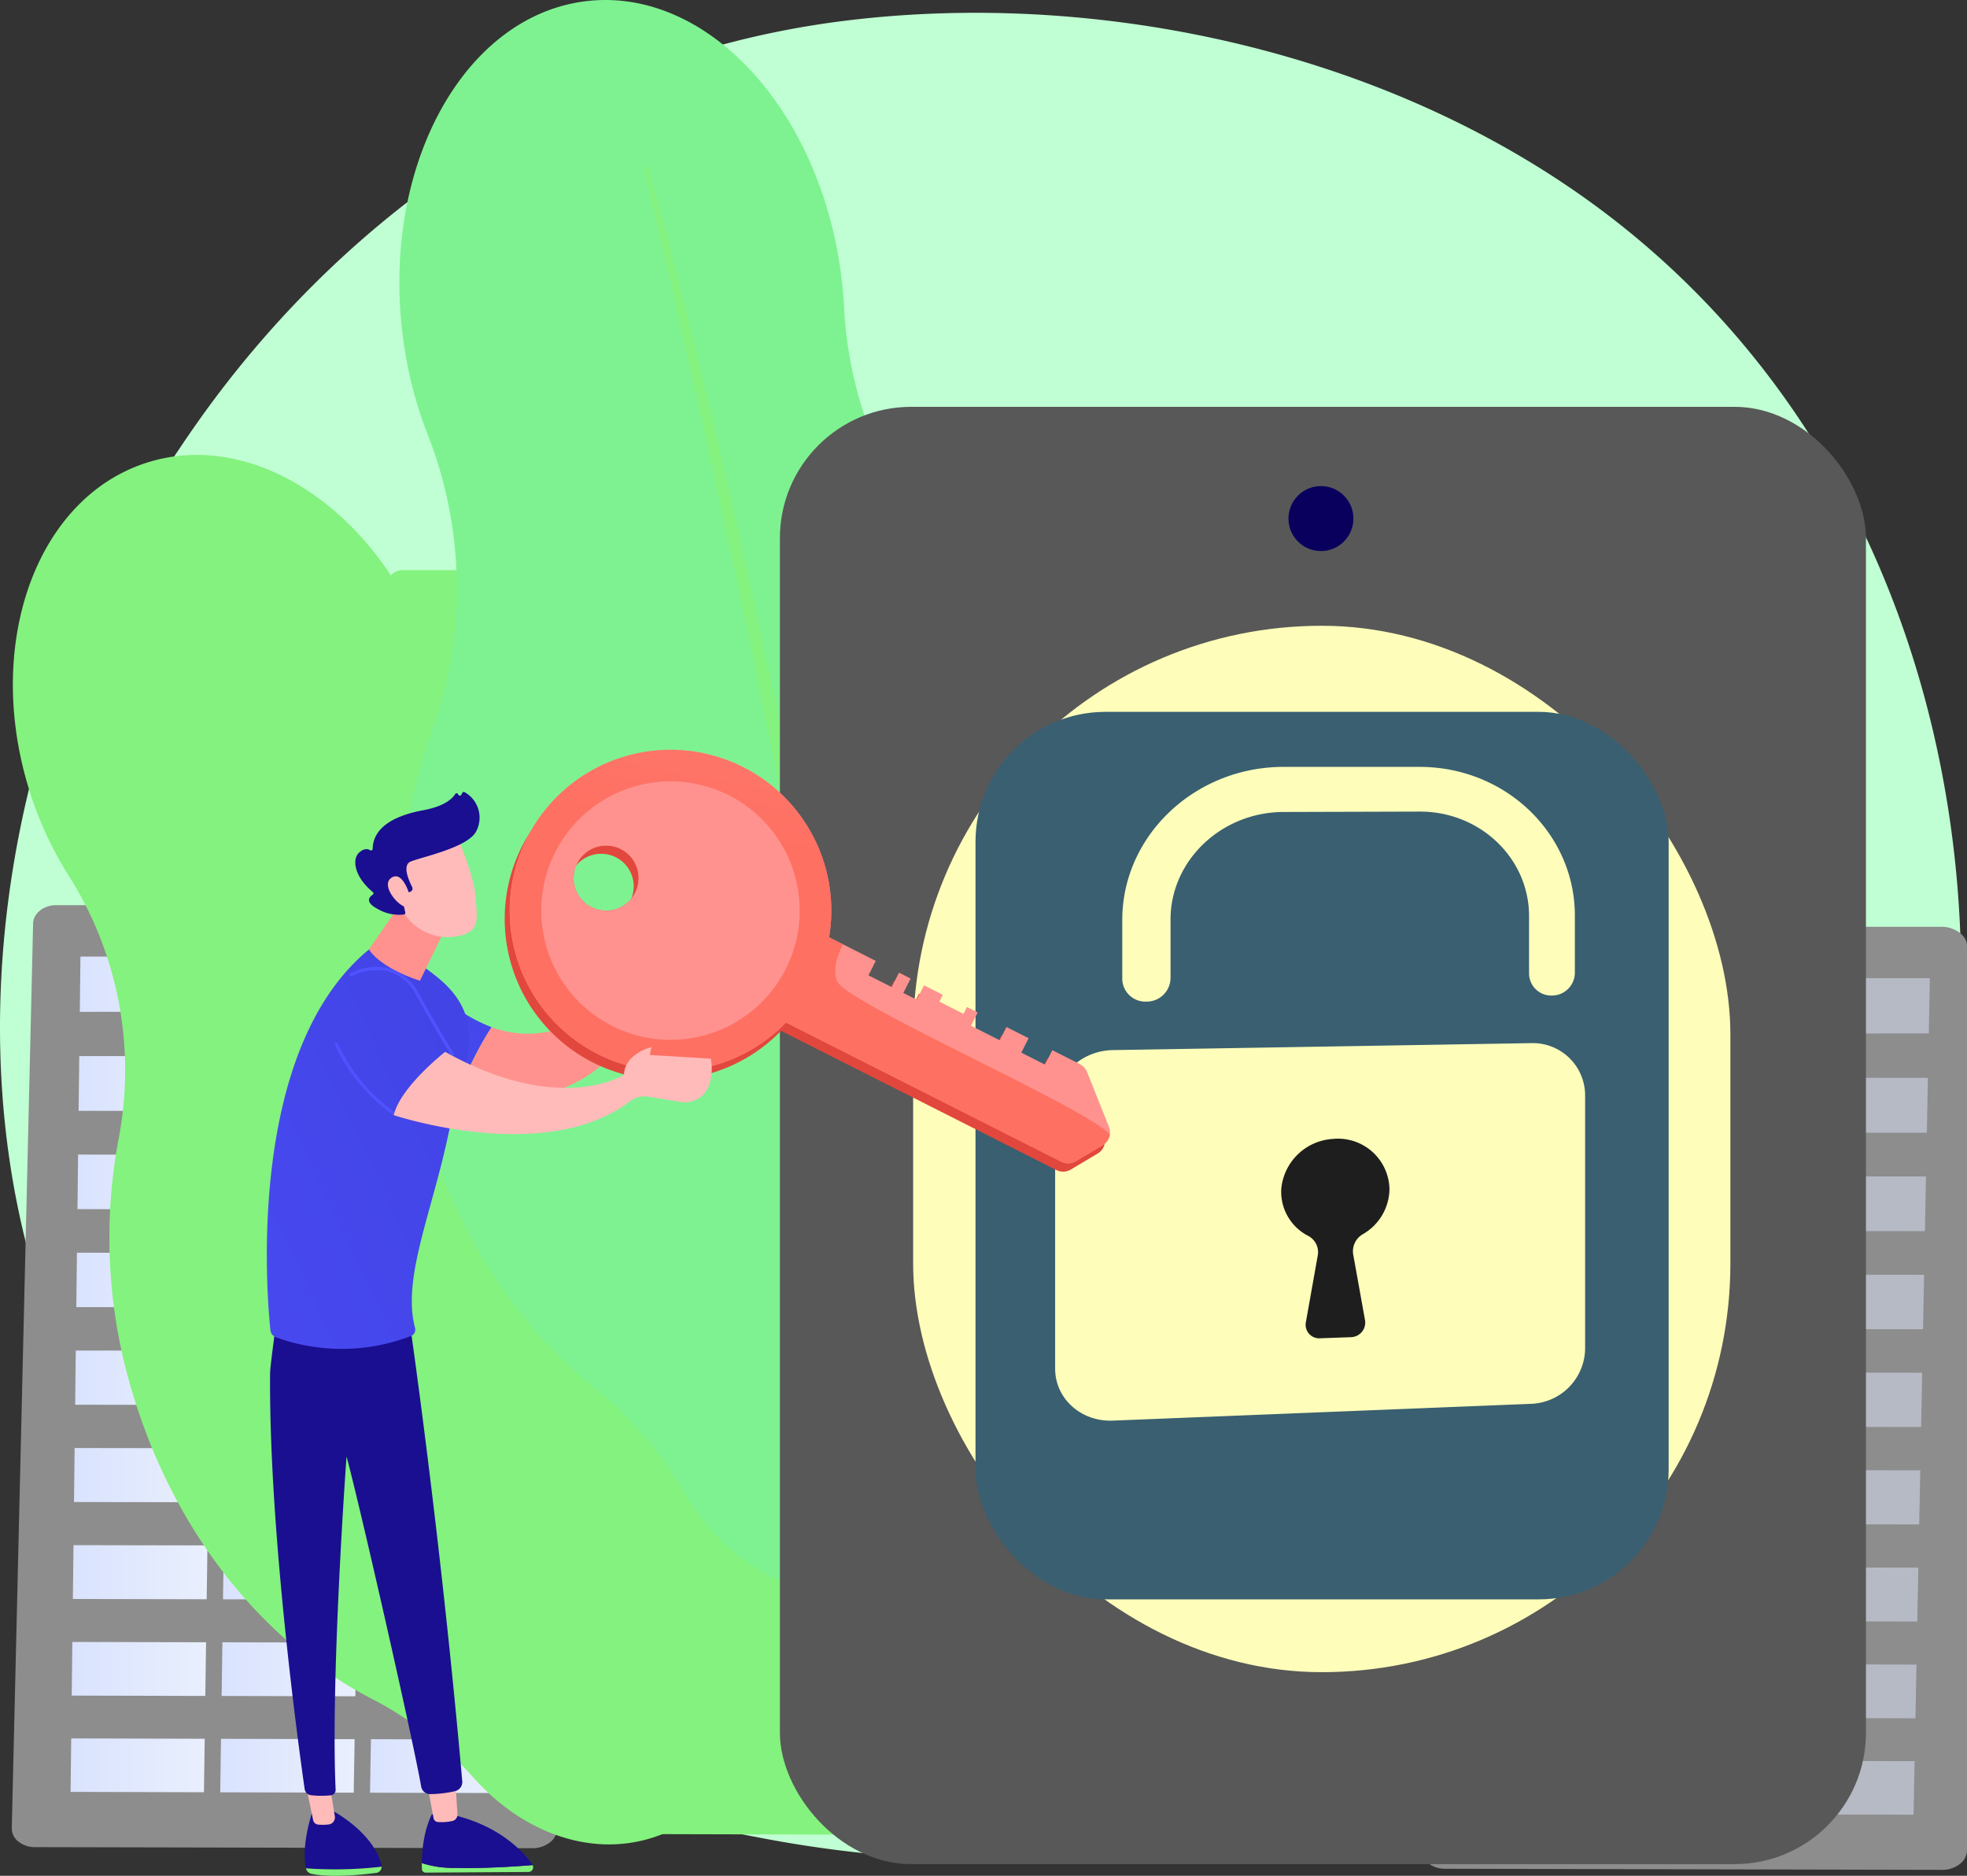 <svg xmlns="http://www.w3.org/2000/svg" xmlns:xlink="http://www.w3.org/1999/xlink" width="344.973" height="328.934" viewBox="0 0 344.973 328.934"><rect x="0" y="0" width="344.973" height="328.934" fill="#333333" stroke="none"/><defs><style>.a{fill:#c0ffd3;}.b,.d{fill:#84f27e;}.c{opacity:0.52;}.d{mix-blend-mode:overlay;isolation:isolate;}.e{fill:#8d8d8d;}.f{fill:url(#a);}.g{opacity:0.5;}.h{fill:#e0e8fe;}.i{fill:#7ef291;}.j{fill:#585858;}.k{fill:#fefeba;}.l{fill:#395f71;}.m{fill:url(#ab);}.n{fill:#1e1e1e;}.o{fill:url(#ac);}.p{fill:url(#ad);}.q{fill:url(#ae);}.r{fill:url(#af);}.s{fill:url(#ag);}.t{fill:url(#ah);}.u{fill:url(#ai);}.v{fill:url(#aj);}.w{fill:url(#ak);}.x{fill:url(#al);}.y{fill:url(#am);}.z{fill:url(#an);}.aa{fill:url(#ao);}.ab{fill:url(#ap);}.ac{fill:url(#aq);}.ad{fill:url(#ar);}.ae{fill:url(#as);}.af{fill:url(#at);}.ag{fill:url(#au);}.ah{fill:url(#av);}.ai{fill:url(#aw);}.aj{fill:url(#ax);}</style><linearGradient id="a" y1="0.5" x2="1" y2="0.5" gradientUnits="objectBoundingBox"><stop offset="0" stop-color="#dae3fe"/><stop offset="1" stop-color="#e9effd"/></linearGradient><linearGradient id="ab" x1="1.348" y1="-1.458" x2="4.594" y2="-8.947" gradientUnits="objectBoundingBox"><stop offset="0" stop-color="#09005d"/><stop offset="1" stop-color="#1a0f91"/></linearGradient><linearGradient id="ac" x1="-20.41" y1="0.5" x2="-19.41" y2="0.5" xlink:href="#ab"/><linearGradient id="ad" x1="-53.421" y1="-0.843" x2="-53.928" y2="2.39" gradientUnits="objectBoundingBox"><stop offset="0" stop-color="#febbba"/><stop offset="1" stop-color="#ff928e"/></linearGradient><linearGradient id="ae" x1="-14.178" y1="0.5" x2="-13.178" y2="0.5" xlink:href="#ab"/><linearGradient id="af" x1="-48.352" y1="-2.028" x2="-48.832" y2="0.687" xlink:href="#ad"/><linearGradient id="ag" x1="-7.309" y1="1.152" x2="-6.517" y2="-0.284" xlink:href="#ab"/><linearGradient id="ah" x1="2.252" y1="-0.791" x2="-2.568" y2="2.342" gradientUnits="objectBoundingBox"><stop offset="0" stop-color="#4042e2"/><stop offset="1" stop-color="#4f52ff"/></linearGradient><linearGradient id="ai" x1="1.219" y1="-0.107" x2="-1.203" y2="2.12" xlink:href="#ah"/><linearGradient id="aj" x1="-17.788" y1="1.219" x2="-17.397" y2="0.33" xlink:href="#ad"/><linearGradient id="ak" x1="1.312" y1="-4.691" x2="1.05" y2="-3.017" xlink:href="#ah"/><linearGradient id="al" x1="0.886" y1="-2.918" x2="0.734" y2="-1.558" xlink:href="#ah"/><linearGradient id="am" x1="-16.536" y1="0.277" x2="-18.795" y2="1.877" xlink:href="#ad"/><linearGradient id="an" x1="-12.351" y1="0.152" x2="-11.601" y2="1.129" xlink:href="#ab"/><linearGradient id="ao" x1="-68.654" y1="-0.685" x2="-73.204" y2="1.784" xlink:href="#ad"/><linearGradient id="ap" x1="-114.487" y1="-0.443" x2="-102.497" y2="3.609" xlink:href="#ad"/><linearGradient id="aq" x1="-8.415" y1="-0.123" x2="-7.482" y2="1.014" xlink:href="#ad"/><linearGradient id="ar" x1="-69.985" y1="0.261" x2="-62.787" y2="2.696" xlink:href="#ad"/><linearGradient id="as" x1="-0.776" y1="0.529" x2="-1.413" y2="2.466" gradientUnits="objectBoundingBox"><stop offset="0" stop-color="#e1473d"/><stop offset="1" stop-color="#e9605a"/></linearGradient><linearGradient id="at" x1="4.281" y1="-4.156" x2="3.693" y2="-2.497" gradientUnits="objectBoundingBox"><stop offset="0" stop-color="#fe7062"/><stop offset="1" stop-color="#ff928e"/></linearGradient><linearGradient id="au" x1="-2.365" y1="1.376" x2="-1.337" y2="3.786" gradientUnits="objectBoundingBox"><stop offset="0" stop-color="#ff9085"/><stop offset="1" stop-color="#fb6fbb"/></linearGradient><linearGradient id="av" x1="0.594" y1="0.278" x2="0.933" y2="-0.972" xlink:href="#at"/><linearGradient id="aw" x1="1.69" y1="-1.805" x2="1.556" y2="-1.546" xlink:href="#at"/><linearGradient id="ax" x1="-3.867" y1="15.588" x2="-4.672" y2="20.694" xlink:href="#ad"/></defs><g transform="translate(-468.032 -456.817)"><path class="a" d="M772.107,755.079A122.838,122.838,0,0,1,753.083,770.1c-62.063,41.764-135.5,29.59-151.107,26.617-23.047-4.39-67.6-12.876-99.805-48.4-48.729-53.743-41.141-138.415-3.344-194.307,6.914-10.224,43.434-66.968,117.661-76.068,44.922-5.507,97.286,5.6,135.207,35.4C831.294,575.884,825.628,702.235,772.107,755.079Z" transform="translate(0 -17.518)"/><g transform="translate(470.099 556.79)"><g transform="translate(61.596)"><path class="b" d="M964.439,1222.455a2.831,2.831,0,0,1,2.865-2.736h94.712c1.583,0,3.263,1.258,3.263,2.794v214.668a4.473,4.473,0,0,1-1.505,3.057,4.757,4.757,0,0,1-3.251,1.26l-95.749-.254a4.571,4.571,0,0,1-3.19-1.3,4.27,4.27,0,0,1-1.28-3.1Z" transform="translate(-960.302 -1219.719)"/><g class="c" transform="translate(14.449 11.344)"><path class="d" d="M1474.608,1323.272l30.982-.1-.012-3.765-30.948.095Z" transform="translate(-1430.529 -1319.403)"/><path class="d" d="M1473.862,1444.62l31.11-.138-.012-3.8-31.075.129Z" transform="translate(-1429.867 -1426.885)"/><path class="d" d="M1473.109,1566.968l31.238-.172-.012-3.827-31.2.163Z" transform="translate(-1429.2 -1535.25)"/><path class="d" d="M1472.35,1690.33l31.368-.207-.012-3.859-31.332.2Z" transform="translate(-1428.528 -1644.515)"/><path class="d" d="M1471.585,1814.715l31.5-.242-.012-3.891-31.463.233Z" transform="translate(-1427.85 -1754.685)"/><path class="d" d="M1470.036,2066.61l31.763-.315-.012-3.956-31.726.3Z" transform="translate(-1426.477 -1977.792)"/><path class="d" d="M1467.662,2452.468l32.168-.428-.012-4.058-32.131.418Z" transform="translate(-1424.373 -2319.548)"/><path class="d" d="M1470.814,1940.137l31.63-.278-.012-3.923-31.594.269Z" transform="translate(-1427.166 -1865.773)"/><path class="d" d="M1469.251,2194.148l31.9-.352-.012-3.99-31.86.342Z" transform="translate(-1425.781 -2090.753)"/><path class="d" d="M1468.46,2322.763l32.032-.39-.012-4.024-31.995.38Z" transform="translate(-1425.08 -2204.668)"/><path class="d" d="M1466.857,2583.277l32.305-.468-.013-4.092-32.268.457Z" transform="translate(-1423.66 -2435.406)"/><path class="d" d="M1466.045,2715.207l32.444-.508-.013-4.127-32.406.5Z" transform="translate(-1422.94 -2552.255)"/><path class="d" d="M1465.227,2848.272l32.584-.548-.013-4.163-32.545.537Z" transform="translate(-1422.215 -2670.11)"/><path class="d" d="M1464.4,2982.483l32.725-.589-.013-4.2-32.686.578Z" transform="translate(-1421.483 -2788.979)"/><path class="d" d="M1117.667,1324.374l31.177-.1.034-3.777-31.142.1Z" transform="translate(-1114.208 -1320.369)"/><path class="d" d="M1115.444,1446.108l31.306-.139.034-3.808-31.27.129Z" transform="translate(-1112.238 -1428.191)"/><path class="d" d="M1113.2,1568.847l31.436-.173.034-3.839-31.4.164Z" transform="translate(-1110.253 -1536.904)"/><path class="d" d="M1110.945,1692.608l31.567-.208.035-3.871-31.531.2Z" transform="translate(-1108.251 -1646.521)"/><path class="d" d="M1108.667,1817.4l31.7-.244.035-3.9-31.663.234Z" transform="translate(-1106.232 -1757.049)"/><path class="d" d="M1104.052,2070.121l31.967-.317.036-3.969-31.931.307Z" transform="translate(-1102.142 -1980.89)"/><path class="d" d="M1096.984,2457.277l32.378-.431.036-4.072-32.34.421Z" transform="translate(-1095.878 -2323.795)"/><path class="d" d="M1106.369,1943.231l31.833-.28.035-3.936-31.8.27Z" transform="translate(-1104.196 -1868.502)"/><path class="d" d="M1101.716,2198.086l32.1-.354.036-4-32.066.344Z" transform="translate(-1100.072 -2094.229)"/><path class="d" d="M1099.36,2327.132l32.24-.393.036-4.037-32.2.382Z" transform="translate(-1097.984 -2208.526)"/><path class="d" d="M1094.587,2588.534l32.517-.471.037-4.106-32.479.46Z" transform="translate(-1093.754 -2440.049)"/><path class="d" d="M1092.17,2720.917l32.657-.511.037-4.142-32.619.5Z" transform="translate(-1091.612 -2557.3)"/><path class="d" d="M1089.731,2854.444l32.8-.551.037-4.178-32.76.54Z" transform="translate(-1089.451 -2675.564)"/><path class="d" d="M1087.272,2989.125l32.941-.593.038-4.214-32.9.582Z" transform="translate(-1087.272 -2794.849)"/></g></g><g transform="translate(0 58.752)"><path class="e" d="M489.935,1739.181c.042-1.753,1.842-3.2,4.049-3.2H577.4c2.237,0,4.433,1.518,4.433,3.3v158.856a3.169,3.169,0,0,1-1.382,2.279,4.922,4.922,0,0,1-2.967.939l-87.218-.189a4.687,4.687,0,0,1-2.907-.967,2.953,2.953,0,0,1-1.167-2.331Z" transform="translate(-486.194 -1735.985)"/><g transform="translate(10.312 9.014)"><g transform="translate(1.615)"><path class="f" d="M1058.891,1824.9l23.764-.025.189-9.68h-23.787Z" transform="translate(-1005.645 -1815.197)"/><path class="f" d="M824.828,1824.9l23.74-.025.163-9.675H824.968Z" transform="translate(-798.218 -1815.197)"/><path class="f" d="M591,1824.892l23.716-.026.137-9.67H591.114Z" transform="translate(-591 -1815.197)"/></g><g transform="translate(1.41 17.45)"><path class="f" d="M1056.282,1978.3l23.723.012.188-9.616-23.745-.008Z" transform="translate(-1003.128 -1968.669)"/><path class="f" d="M822.626,1978.216l23.7.012.162-9.611-23.722-.008Z" transform="translate(-796.063 -1968.6)"/><path class="f" d="M589.205,1978.135l23.675.012.136-9.607-23.7-.008Z" transform="translate(-589.205 -1968.533)"/></g><g transform="translate(1.207 34.721)"><path class="f" d="M1053.681,2130.183l23.681.02.187-9.583-23.7-.016Z" transform="translate(-1000.62 -2120.569)"/><path class="f" d="M820.432,2130.025l23.658.02.161-9.578-23.68-.016Z" transform="translate(-793.915 -2120.434)"/><path class="f" d="M587.417,2129.868l23.634.02.136-9.573-23.657-.015Z" transform="translate(-587.417 -2120.299)"/></g><g transform="translate(1.004 51.932)"><path class="f" d="M1051.09,2281.54l23.64.028.187-9.55-23.663-.023Z" transform="translate(-998.12 -2271.943)"/><path class="f" d="M818.245,2281.308l23.617.027.161-9.545-23.639-.023Z" transform="translate(-791.774 -2271.741)"/><path class="f" d="M585.634,2281.075l23.593.027.135-9.54-23.616-.023Z" transform="translate(-585.634 -2271.539)"/></g><g transform="translate(0.802 69.084)"><path class="f" d="M1048.507,2432.375l23.6.035.186-9.517-23.622-.031Z" transform="translate(-995.63 -2422.793)"/><path class="f" d="M816.066,2432.067l23.576.035.16-9.512-23.6-.031Z" transform="translate(-789.64 -2422.525)"/><path class="f" d="M583.857,2431.76l23.552.035.135-9.508-23.575-.031Z" transform="translate(-583.857 -2422.257)"/></g><g transform="translate(0.6 86.177)"><path class="f" d="M1045.934,2582.688l23.558.043.185-9.484-23.581-.039Z" transform="translate(-993.148 -2573.123)"/><path class="f" d="M813.894,2582.306l23.535.042.16-9.479-23.557-.038Z" transform="translate(-787.514 -2572.788)"/><path class="f" d="M582.087,2581.925l23.511.042.135-9.475-23.534-.038Z" transform="translate(-582.087 -2572.454)"/></g><g transform="translate(0.399 103.211)"><path class="f" d="M1043.368,2732.485l23.517.05.185-9.451-23.54-.046Z" transform="translate(-990.673 -2722.935)"/><path class="f" d="M811.73,2732.028l23.494.05.159-9.447-23.517-.046Z" transform="translate(-785.396 -2722.534)"/><path class="f" d="M580.322,2731.572l23.471.05.134-9.442-23.493-.046Z" transform="translate(-580.322 -2722.134)"/></g><g transform="translate(0.199 120.186)"><path class="f" d="M1040.813,2881.764l23.477.057.184-9.419-23.5-.053Z" transform="translate(-988.208 -2872.23)"/><path class="f" d="M809.574,2881.235l23.454.057.159-9.414-23.476-.053Z" transform="translate(-783.284 -2871.765)"/><path class="f" d="M578.564,2880.706l23.43.057.133-9.41-23.453-.053Z" transform="translate(-578.564 -2871.3)"/></g><g transform="translate(0 137.103)"><path class="f" d="M1038.265,3030.532l23.437.064.183-9.386-23.459-.061Z" transform="translate(-985.751 -3021.014)"/><path class="f" d="M807.424,3029.929l23.413.064.158-9.382-23.436-.061Z" transform="translate(-781.18 -3020.483)"/><path class="f" d="M576.812,3029.327l23.39.064.133-9.377-23.413-.061Z" transform="translate(-576.812 -3019.954)"/></g></g></g><g transform="translate(247.266 62.545)"><path class="e" d="M2403.32,1772.516c.041-1.754,1.842-3.2,4.049-3.2h83.418c2.237,0,4.433,1.518,4.433,3.3V1931.47a3.169,3.169,0,0,1-1.382,2.279,4.922,4.922,0,0,1-2.967.939l-87.218-.189a4.688,4.688,0,0,1-2.907-.967,2.953,2.953,0,0,1-1.167-2.331Z" transform="translate(-2399.579 -1769.319)"/><g class="g" transform="translate(10.312 9.014)"><g transform="translate(1.615)"><path class="h" d="M2972.276,1858.236l23.764-.025.188-9.68h-23.787Z" transform="translate(-2919.029 -1848.531)"/><path class="h" d="M2738.212,1858.231l23.74-.025.163-9.675h-23.763Z" transform="translate(-2711.603 -1848.531)"/><path class="h" d="M2504.384,1858.226l23.716-.025.137-9.67H2504.5Z" transform="translate(-2504.384 -1848.531)"/></g><g transform="translate(1.41 17.45)"><path class="h" d="M2969.666,2011.633l23.722.012.188-9.617-23.746-.008Z" transform="translate(-2916.512 -2002.003)"/><path class="h" d="M2736.011,2011.551l23.7.012.162-9.612-23.721-.008Z" transform="translate(-2709.447 -2001.935)"/><path class="h" d="M2502.59,2011.47l23.675.012.136-9.607-23.7-.008Z" transform="translate(-2502.59 -2001.867)"/></g><g transform="translate(1.207 34.721)"><path class="h" d="M2967.066,2163.517l23.681.02.187-9.583-23.7-.015Z" transform="translate(-2914.005 -2153.903)"/><path class="h" d="M2733.817,2163.36l23.657.02.161-9.578-23.68-.015Z" transform="translate(-2707.299 -2153.768)"/><path class="h" d="M2500.8,2163.2l23.634.02.136-9.573-23.656-.015Z" transform="translate(-2500.801 -2153.633)"/></g><g transform="translate(1.004 51.932)"><path class="h" d="M2964.474,2314.875l23.64.027.187-9.55-23.663-.023Z" transform="translate(-2911.505 -2305.277)"/><path class="h" d="M2731.63,2314.642l23.617.028.161-9.545-23.639-.023Z" transform="translate(-2705.158 -2305.075)"/><path class="h" d="M2499.018,2314.409l23.593.027.135-9.54-23.616-.023Z" transform="translate(-2499.018 -2304.873)"/></g><g transform="translate(0.802 69.084)"><path class="h" d="M2961.892,2465.709l23.6.035.186-9.517-23.622-.031Z" transform="translate(-2909.014 -2456.127)"/><path class="h" d="M2729.451,2465.4l23.576.035.16-9.512-23.6-.031Z" transform="translate(-2703.025 -2455.859)"/><path class="h" d="M2497.241,2465.094l23.552.035.135-9.508-23.575-.031Z" transform="translate(-2497.241 -2455.591)"/></g><g transform="translate(0.6 86.177)"><path class="h" d="M2959.318,2616.023l23.558.042.186-9.484-23.581-.038Z" transform="translate(-2906.532 -2606.457)"/><path class="h" d="M2727.279,2615.641l23.535.042.16-9.479-23.558-.039Z" transform="translate(-2700.899 -2606.122)"/><path class="h" d="M2495.471,2615.259l23.511.042.135-9.475-23.534-.038Z" transform="translate(-2495.471 -2605.789)"/></g><g transform="translate(0.399 103.211)"><path class="h" d="M2956.753,2765.819l23.518.05.185-9.451-23.54-.046Z" transform="translate(-2904.058 -2756.269)"/><path class="h" d="M2725.115,2765.362l23.494.05.159-9.447-23.517-.045Z" transform="translate(-2698.781 -2755.868)"/><path class="h" d="M2493.707,2764.906l23.471.05.134-9.442-23.494-.046Z" transform="translate(-2493.707 -2755.468)"/></g><g transform="translate(0.199 120.186)"><path class="h" d="M2954.2,2915.1l23.477.058.184-9.418-23.5-.054Z" transform="translate(-2901.593 -2905.564)"/><path class="h" d="M2722.958,2914.569l23.454.058.158-9.414-23.476-.053Z" transform="translate(-2696.669 -2905.1)"/><path class="h" d="M2491.948,2914.04l23.43.057.133-9.41-23.453-.053Z" transform="translate(-2491.948 -2904.634)"/></g><g transform="translate(0 137.103)"><path class="h" d="M2951.649,3063.867l23.437.065.183-9.386-23.459-.061Z" transform="translate(-2899.135 -3054.348)"/><path class="h" d="M2720.809,3063.263l23.413.065.158-9.382-23.436-.061Z" transform="translate(-2694.565 -3053.817)"/><path class="h" d="M2490.2,3062.661l23.39.065.133-9.378-23.413-.06Z" transform="translate(-2490.196 -3053.288)"/></g></g></g></g><g transform="translate(470.298 456.817)"><g transform="translate(0 79.774)"><path class="b" d="M626.3,1171.377c-6.808-21.375-19.98-38.41-35.583-48.424a63.482,63.482,0,0,1-27.717-39q-.586-2.539-1.4-5.087c-8.188-25.707-30.645-41.508-50.16-35.292s-28.7,32.094-20.509,57.8a62.916,62.916,0,0,0,6.666,14.421,63.711,63.711,0,0,1,8.886,46.348,93.51,93.51,0,0,0,3.023,46.432c7.612,23.9,23.182,42.376,41.209,51.677a62.658,62.658,0,0,1,18.059,13.965c8.462,9.5,20.386,13.965,31.342,10.476,11.819-3.765,19.2-15.733,19.734-29.7a66.812,66.812,0,0,1,5.187-22.969C632.195,1214.74,633.186,1192.987,626.3,1171.377Z" transform="translate(-487.943 -1042.221)"/><path class="b" d="M825.563,1275.286c7.961,16.178,15.393,32.6,22.652,49.1,1.817,4.124,3.567,8.276,5.33,12.423l2.644,6.221,2.592,6.243c1.712,4.169,3.481,8.313,5.145,12.5l4.993,12.564c3.222,8.418,6.515,16.809,9.579,25.288,1.538,4.237,3.159,8.443,4.61,12.711l4.413,12.782c5.711,17.1,10.993,34.354,15.388,51.843l-.755.2-3.788-12.958-.94-3.24-1.021-3.217-2.054-6.43-2.042-6.432c-.677-2.145-1.433-4.266-2.146-6.4-1.454-4.258-2.874-8.527-4.356-12.776-6.037-16.956-12.3-33.831-18.913-50.575-3.371-8.347-6.669-16.721-10.1-25.045l-2.554-6.249-2.607-6.228c-1.735-4.153-3.471-8.306-5.249-12.442q-5.227-12.452-10.641-24.826-5.353-12.4-10.888-24.721Z" transform="translate(-786.517 -1248.763)"/></g><g transform="translate(67.344)"><path class="i" d="M1207.68,617.685c-3.182-24.5-13.7-45.5-27.978-59.334a71.613,71.613,0,0,1-21.564-47.607q-.149-2.868-.526-5.788c-3.826-29.463-24.13-50.887-45.35-47.852s-35.32,29.38-31.493,58.843a72.392,72.392,0,0,0,4.282,16.922,73.735,73.735,0,0,1,.845,52,108.205,108.205,0,0,0-5.21,50.978c3.558,27.393,16.286,50.41,33.191,63.936a68.007,68.007,0,0,1,16.1,18.6c7.014,11.922,18.5,19.037,30.412,17.333,12.852-1.838,22.6-13.426,25.656-28.483a75.751,75.751,0,0,1,9.463-23.948C1205.975,665.879,1210.9,642.454,1207.68,617.685Z" transform="translate(-1079.712 -456.817)"/><path class="b" d="M1460.674,712.759c5.3,19.25,10.014,38.666,14.535,58.133,1.132,4.866,2.191,9.751,3.264,14.633l1.609,7.322,1.551,7.336c1.016,4.9,2.1,9.776,3.059,14.683l2.892,14.722c1.809,9.841,3.7,19.665,5.334,29.541.825,4.936,1.74,9.855,2.471,14.81l2.255,14.849c2.818,19.83,5.166,39.745,6.559,59.746l-.813.072-1.58-14.923-.387-3.73-.475-3.72-.964-7.438-.95-7.438c-.312-2.48-.712-4.948-1.063-7.422-.735-4.944-1.432-9.893-2.2-14.831-3.18-19.734-6.607-39.423-10.417-59.034-1.976-9.79-3.873-19.6-5.913-29.374l-1.511-7.336-1.569-7.323c-1.044-4.883-2.087-9.766-3.177-14.637q-3.153-14.644-6.512-29.239c-2.194-9.741-4.476-19.462-6.786-29.172Z" transform="translate(-1416.622 -683.632)"/></g></g><g transform="translate(604.81 528.156)"><rect class="j" width="190.472" height="255.547" rx="23.034"/><rect class="k" width="143.327" height="183.493" rx="71.663" transform="translate(23.37 38.392)"/><rect class="l" width="121.565" height="155.633" rx="22.802" transform="translate(34.307 53.486)"/><circle class="m" cx="5.698" cy="5.698" r="5.698" transform="translate(86.83 19.595) rotate(-45)"/><path class="k" d="M1918.159,1948.589l-73.307,1.219c-5.58.093-10.119,4.431-10.119,9.69v46.167c0,5.259,4.539,9.34,10.119,9.116l73.307-2.944a9.828,9.828,0,0,0,9.52-9.585v-44.618A9.175,9.175,0,0,0,1918.159,1948.589Z" transform="translate(-1786.459 -1837.007)"/><path class="k" d="M2013.526,1563.042a3.887,3.887,0,0,1-4.023-3.827v-10.1c0-10.137-8.574-18.359-19.188-18.328l-23.882.069c-10.887.032-19.809,8.5-19.809,18.87v10.34a4.181,4.181,0,0,1-4.226,4.041,4.048,4.048,0,0,1-4.239-3.927V1549.8c0-14.806,12.756-26.851,28.274-26.851h23.882c15.078,0,27.222,11.7,27.222,26.08v10.074A4.016,4.016,0,0,1,2013.526,1563.042Z" transform="translate(-1878.114 -1459.81)"/><path class="n" d="M2202.042,2104.805a9.025,9.025,0,0,0-9.923-8.788,9.672,9.672,0,0,0-9.056,8.787,8.685,8.685,0,0,0,4.746,8.222,3.219,3.219,0,0,1,1.653,3.449l-2.093,11.746a2.376,2.376,0,0,0,2.518,2.753l5.379-.193a2.564,2.564,0,0,0,2.5-2.922l-2.092-11.637a3.451,3.451,0,0,1,1.745-3.528A9.258,9.258,0,0,0,2202.042,2104.805Z" transform="translate(-2095.135 -1967.638)"/></g><g transform="translate(514.829 588.293)"><g transform="translate(0.563 94.857)"><path class="o" d="M951.078,3139.048a1.157,1.157,0,0,0-.031-.3c-1.52-6.027-9.065-9.781-9.065-9.781l-2.99.234c-1.719,5.312-1.5,8.569-1.222,10.021.008.041.02.08.031.119A70.954,70.954,0,0,0,951.078,3139.048Z" transform="translate(-931.506 -3038.048)"/><path class="b" d="M939.512,3217.875a1.3,1.3,0,0,0,.949.958c3.508.738,9.084.144,11.426-.162a1.088,1.088,0,0,0,.9-1.084A70.948,70.948,0,0,1,939.512,3217.875Z" transform="translate(-933.217 -3116.587)"/><path class="p" d="M939.416,3091.891l1.266,6.1a1,1,0,0,0,.852.82,8.451,8.451,0,0,0,1.962-.031,1.253,1.253,0,0,0,.992-1.472l-.88-5.412Z" transform="translate(-933.132 -3005.196)"/><path class="b" d="M1124.067,3212.885a17.846,17.846,0,0,1-5.893-.842c0,.329,0,.663.01,1.009a.652.652,0,0,0,.622.663l18.13-.117a.828.828,0,0,0,.666-1.206C1135.226,3212.588,1129.171,3213.028,1124.067,3212.885Z" transform="translate(-1091.547 -3111.674)"/><path class="q" d="M1137.609,3145.937a.832.832,0,0,0-.072-.137c-1.6-2.237-5.679-6.692-13.737-8.625l-3.866-.122s-1.721,2.992-1.754,8.534a17.834,17.834,0,0,0,5.893.842C1129.177,3146.573,1135.232,3146.134,1137.609,3145.937Z" transform="translate(-1091.552 -3045.219)"/><path class="r" d="M1125.78,3077.412c.061.285.865,4.623,1.177,6.3a.841.841,0,0,0,.756.713,8.837,8.837,0,0,0,2.648-.208,1.144,1.144,0,0,0,.793-1.2l-.432-6.861Z" transform="translate(-1098.287 -2991.256)"/><path class="s" d="M908.758,2336.144s5.318,36.541,9.155,80.024a1.657,1.657,0,0,1-1.369,1.682,20.117,20.117,0,0,1-4.322.5,1.6,1.6,0,0,1-1.526-1.337c-1.307-7.667-10.636-48.814-13.085-57.87,0,0-2.812,38.468-1.914,58.425a.946.946,0,0,1-.834.984,15.879,15.879,0,0,1-3.47-.01,1.266,1.266,0,0,1-1.128-1.075c-.931-6.489-6.291-45.111-6.063-72.933.013-1.569,1.841-14.46,1.841-14.46Z" transform="translate(-884.195 -2330.075)"/></g><path class="t" d="M1118.147,1843.429l.712,19.121a52.657,52.657,0,0,0,5.781,1.642,57.772,57.772,0,0,1,5.74-11.593A28.345,28.345,0,0,1,1118.147,1843.429Z" transform="translate(-1090.96 -1803.953)"/><path class="u" d="M880.862,1866a1.5,1.5,0,0,1-.987-1.267c-.707-6.861-4.131-49.4,17.485-66.9,0,0,1.24-3.244,11.429,4.729s4.734,16.329,2.295,27.855c-2.952,13.948-8.131,25.349-5.84,33.932a1.19,1.19,0,0,1-.728,1.426A33.75,33.75,0,0,1,880.862,1866Z" transform="translate(-879.25 -1762.972)"/><path class="v" d="M1045.205,1690.922c-.007.605-8.638,12.865-8.638,12.865s1.549,3.051,8.946,5.529l6.385-13.127Z" transform="translate(-1018.664 -1668.801)"/><path class="w" d="M994.3,1960.723a.278.278,0,0,1-.157-.048,31.514,31.514,0,0,1-10.171-12.254.28.28,0,0,1,.516-.219,30.91,30.91,0,0,0,9.969,12.009.28.28,0,0,1-.157.513Z" transform="translate(-972.036 -1896.651)"/><path class="x" d="M1024.73,1846.4a.28.28,0,0,1-.236-.129c-.021-.032-2.128-3.311-6.14-10.5a8.088,8.088,0,0,0-4.82-4.158,9.415,9.415,0,0,0-6.419.852.28.28,0,1,1-.277-.487,9.788,9.788,0,0,1,6.842-.906,8.621,8.621,0,0,1,5.163,4.425c4,7.166,6.1,10.434,6.122,10.466a.281.281,0,0,1-.235.432Z" transform="translate(-992.193 -1792.754)"/><g transform="translate(15.509 7.394)"><path class="y" d="M1076.268,1629.189s3.071,7.055,3.278,10.758,1,6.106-3.278,6.852a9.1,9.1,0,0,1-9.843-5.076s-3.062-5.684-2.375-8.011S1076.268,1629.189,1076.268,1629.189Z" transform="translate(-1058.44 -1621.487)"/><path class="z" d="M1024.978,1579.1l.244-.108a.588.588,0,0,0,.287-.807c-.6-1.167-1.781-3.84-.26-4.464,1.96-.8,9.722-2.387,11.4-5.141a5.125,5.125,0,0,0-1.96-7.036.3.3,0,0,0-.386.126l-.179.338a.291.291,0,0,1-.537-.055h0a.29.29,0,0,0-.524-.075c-.515.824-1.9,2.16-5.621,2.846-5.282.975-8.775,3.113-8.861,6.763a.291.291,0,0,1-.45.24c-.39-.238-1.014-.349-1.848.352-1.451,1.22-.857,4.384,2.323,6.987a.289.289,0,0,1-.014.466c-.576.375-1.436,1.268.791,2.459a7.5,7.5,0,0,0,4.686,1.021.289.289,0,0,0,.235-.35l-.707-3.208a.291.291,0,0,1,.284-.353Z" transform="translate(-1015.529 -1561.514)"/><path class="aa" d="M1069.68,1694.976s-1.172-4.507-3.192-3.243,1.049,5.05,2.673,5.218Z" transform="translate(-1060.099 -1676.715)"/></g><path class="ab" d="M1435.956,1774.783s-1.539-2.73-1.441-4.056-.729-3.273.151-3.129,1.061.027,1.3,1.618S1438.979,1777.757,1435.956,1774.783Z" transform="translate(-1371.096 -1736.745)"/><path class="ac" d="M1206.67,1792.658l-.035,5.453c-10.421,11.251-18.855,11.914-25.7,9.5a57.778,57.778,0,0,0-5.74,11.592c27.829,6.135,34.382-19.448,34.382-19.448,3.769-1.561,4.529-2.475,4.367-3.5Z" transform="translate(-1141.521 -1758.96)"/><path class="ad" d="M1484.021,1723.267c-.889-.361-2.63-3.679-2.963-2.588s.141,2.588,0,3.052-2.311,5.8-1.877,6.991c.313.856,2.035.729,2.3,2.13a.9.9,0,0,0,1.78,0C1483.294,1732.667,1484.91,1723.628,1484.021,1723.267Z" transform="translate(-1410.857 -1694.978)"/><g transform="translate(41.72 0)"><path class="ae" d="M1248.891,1524.78a28.2,28.2,0,0,0,45.424,32.349l48.289,24.415a2.625,2.625,0,0,0,2.528-.087l4.723-2.813a2.585,2.585,0,0,0,.232-.157c.021-.016.041-.032.061-.049q.082-.066.159-.137l.051-.049a2.586,2.586,0,0,0,.178-.194l0,0a2.625,2.625,0,0,0,.411-2.639l-3.838-9.62a2.624,2.624,0,0,0-1.254-1.37l-4.837-2.446-1.28,2.532-4.155-2.1,1.28-2.531-3.887-1.965-1.178,2.329-5.05-2.553,1.178-2.329-1.882-.951-.606,1.2-4.233-2.141.606-1.2-3.293-1.665-1.28,2.531-2.352-1.189,1.28-2.531-2.039-1.031-1.28,2.532-4.077-2.061,1.28-2.532-5.73-2.9h0l-2.454-1.241a28.2,28.2,0,0,0-52.98-17.4Zm16.452,1.92a5.71,5.71,0,1,1-7.672,2.519A5.71,5.71,0,0,1,1265.344,1526.7Z" transform="translate(-1245.852 -1507.847)"/><path class="af" d="M1594.3,1720.178l22.892,11.574-1.28,2.531,4.076,2.061,1.28-2.532,2.038,1.031-1.28,2.531,2.352,1.189,1.28-2.532,3.293,1.665-.606,1.2,4.233,2.141.606-1.2,1.881.951-1.177,2.329,5.05,2.553,1.177-2.329,3.887,1.965-1.28,2.532,4.155,2.1,1.28-2.531,4.837,2.445a2.626,2.626,0,0,1,1.254,1.37l3.838,9.62a2.626,2.626,0,0,1-1.095,3.228l-4.723,2.813a2.625,2.625,0,0,1-2.528.087l-58.293-29.473Z" transform="translate(-1552.119 -1694.728)"/><path class="ag" d="M1268.971,1549.915a28.2,28.2,0,1,0-12.442-37.889A28.2,28.2,0,0,0,1268.971,1549.915Zm-1.142-25.777a5.71,5.71,0,1,1,7.672-2.519A5.71,5.71,0,0,1,1267.83,1524.138Z" transform="translate(-1252.621 -1496.545)"/><path class="ah" d="M1301.954,1544.375l48.289,24.415a2.625,2.625,0,0,0,2.528-.087l4.723-2.813a2.62,2.62,0,0,0,1.256-1.917c-4.4-4.769-46.237-23.037-47.8-26.8-.557-1.337-.652-3.363,1.016-6.5l-2.454-1.241a28.2,28.2,0,1,0-7.556,14.944Zm-28.972-30.429a5.71,5.71,0,1,1-7.672,2.519A5.71,5.71,0,0,1,1272.982,1513.946Z" transform="translate(-1252.621 -1496.545)"/><path class="ai" d="M1314.575,1588.083a22.665,22.665,0,1,0-10-30.453A22.665,22.665,0,0,0,1314.575,1588.083Zm-3.639-20.838a5.71,5.71,0,1,1,7.672-2.519A5.71,5.71,0,0,1,1310.936,1567.244Z" transform="translate(-1295.727 -1539.651)"/></g><path class="aj" d="M1074.9,1966.538s26.555,8.89,41.409-2.419a4.211,4.211,0,0,1,3.227-.821l5.675.924a4.538,4.538,0,0,0,5.164-3.513,9.549,9.549,0,0,0,.135-4.08l-10.712-.646.306-1.39s-4.735,1.158-4.83,4.863c0,0-11.107,7.275-31.364-4.017C1083.91,1955.438,1076.021,1961.611,1074.9,1966.538Z" transform="translate(-1052.635 -1902.466)"/></g></g></svg>